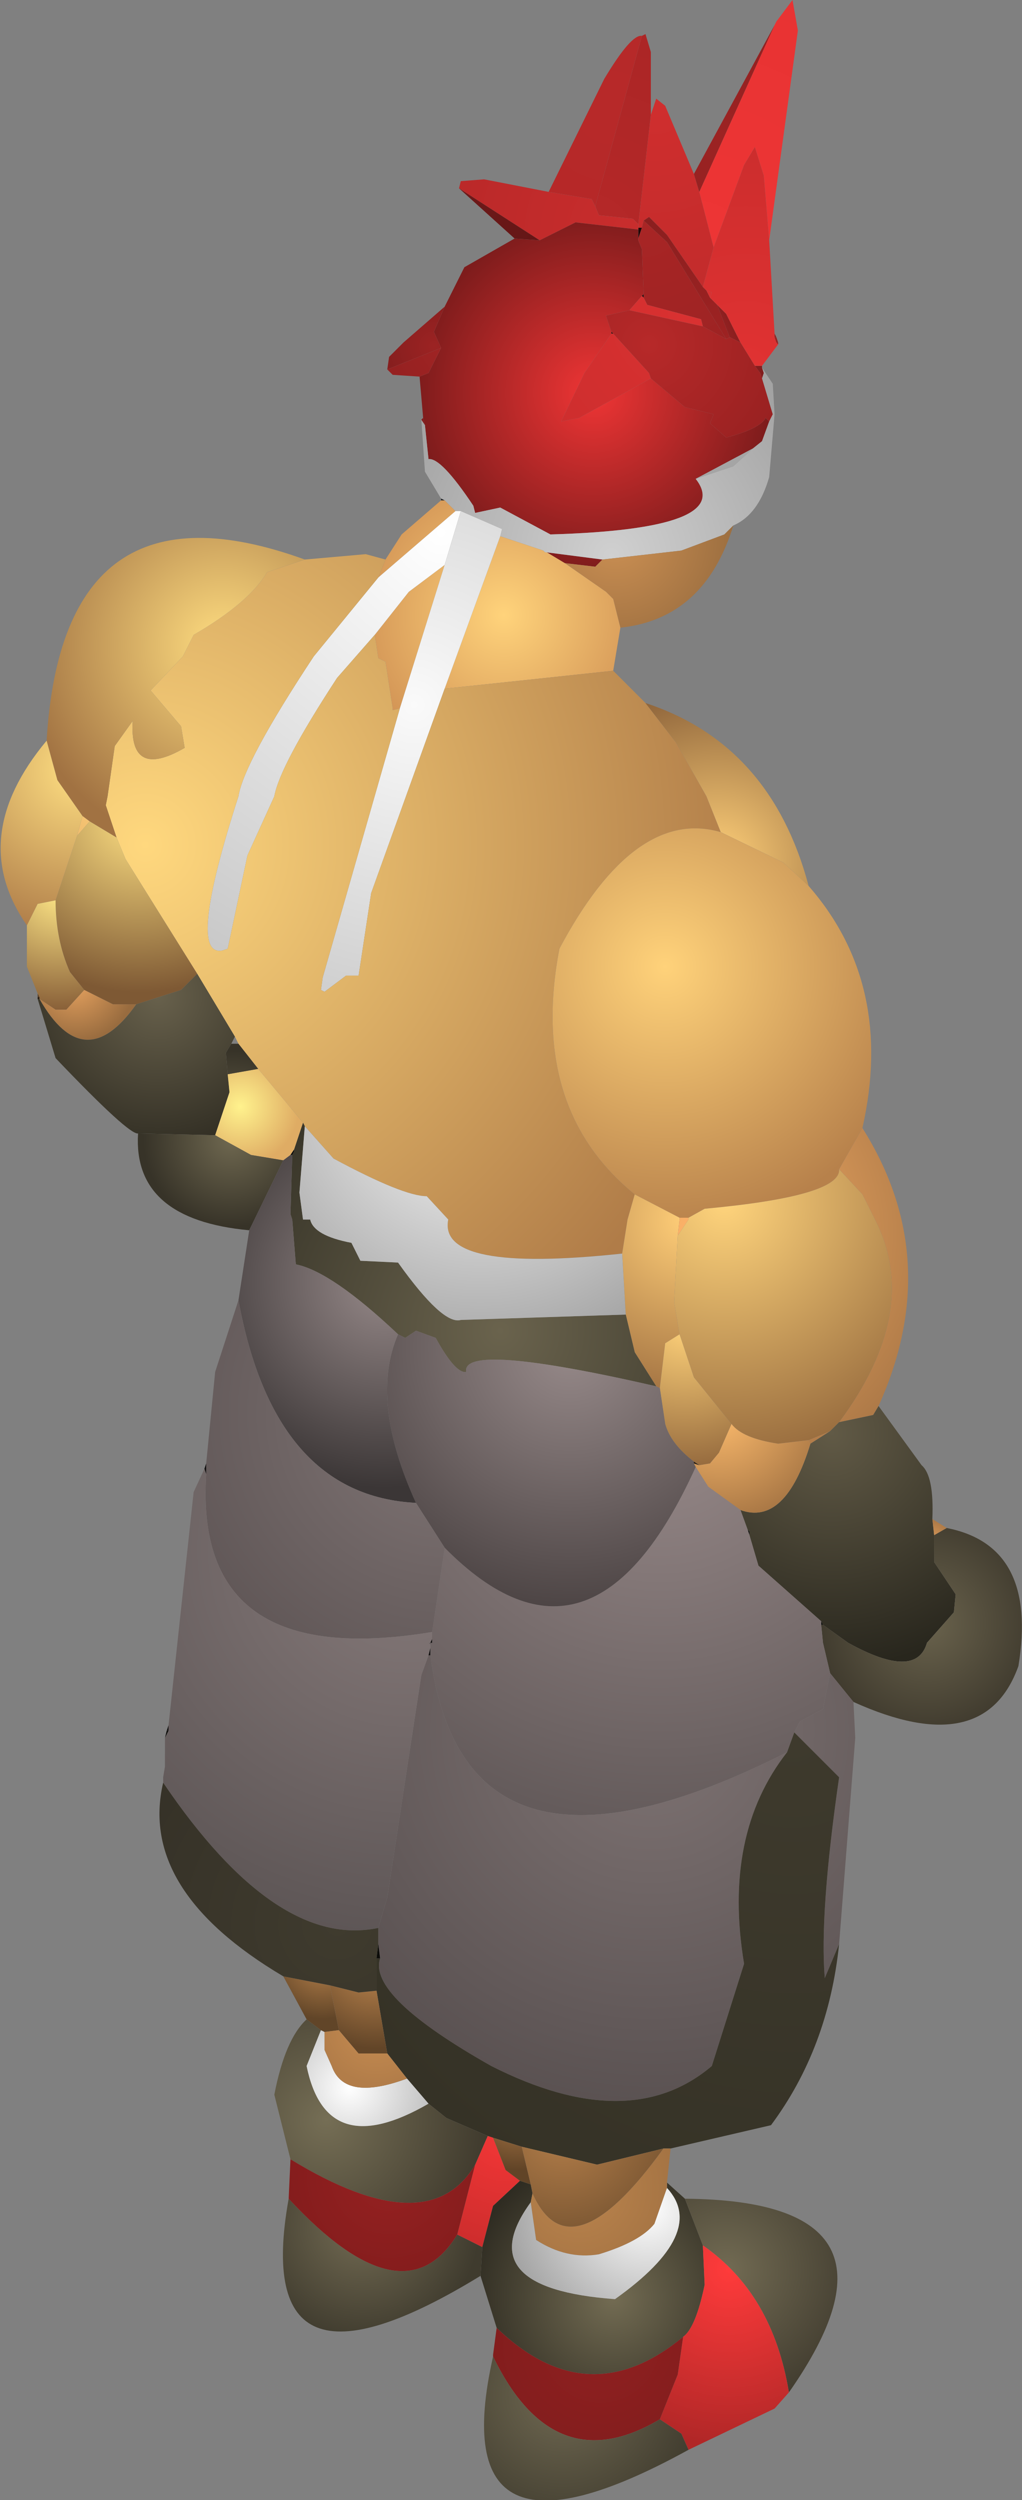 <?xml version="1.0" encoding="UTF-8" standalone="no"?>
<svg xmlns:ffdec="https://www.free-decompiler.com/flash" xmlns:xlink="http://www.w3.org/1999/xlink" ffdec:objectType="shape" height="69.7px" width="28.5px" xmlns="http://www.w3.org/2000/svg">
  <rect width="100%" height="100%" fill="#808080" stroke="none"/>
  <g transform="matrix(1.0, 0.0, 0.0, 1.0, 12.2, 62.85)">
    <path d="M9.4 -62.15 L9.45 -62.25 9.9 -62.85 10.05 -62.0 9.25 -56.15 9.1 -57.95 8.85 -58.75 8.55 -58.25 7.7 -55.95 7.3 -57.5 9.4 -62.15" fill="url(#gradient0)" fill-rule="evenodd" stroke="none"/>
    <path d="M7.3 -57.5 L7.7 -55.95 7.4 -54.85 6.4 -56.3 5.9 -56.8 5.75 -56.7 5.7 -56.5 5.6 -56.5 5.6 -56.6 5.95 -59.65 6.1 -60.1 6.35 -59.9 7.15 -58.0 7.3 -57.5" fill="url(#gradient1)" fill-rule="evenodd" stroke="none"/>
    <path d="M5.7 -61.85 L5.8 -61.9 5.95 -61.4 5.95 -59.65 5.6 -56.6 5.45 -56.75 4.5 -56.85 4.4 -57.1 5.7 -61.85" fill="url(#gradient2)" fill-rule="evenodd" stroke="none"/>
    <path d="M9.4 -62.15 L7.3 -57.5 7.15 -58.0 9.4 -62.15" fill="url(#gradient3)" fill-rule="evenodd" stroke="none"/>
    <path d="M5.75 -56.7 L5.9 -56.8 6.4 -56.3 7.4 -54.85 7.5 -54.75 7.6 -54.55 7.8 -54.35 8.15 -53.45 8.05 -53.4 6.4 -56.1 5.75 -56.7" fill="url(#gradient4)" fill-rule="evenodd" stroke="none"/>
    <path d="M5.6 -56.5 L5.7 -56.5 5.6 -56.2 5.6 -56.45 5.6 -56.5 M5.75 -54.65 L5.75 -54.55 5.7 -54.6 5.75 -54.65" fill="url(#gradient5)" fill-rule="evenodd" stroke="none"/>
    <path d="M0.6 -57.6 L0.65 -57.8 1.3 -57.85 3.1 -57.5 4.3 -57.3 4.4 -57.1 4.5 -56.85 5.45 -56.75 5.6 -56.6 5.6 -56.5 5.6 -56.45 3.85 -56.65 2.85 -56.15 0.6 -57.6" fill="url(#gradient6)" fill-rule="evenodd" stroke="none"/>
    <path d="M9.05 -52.65 L9.05 -52.6 9.1 -52.45 9.05 -52.3 9.0 -52.45 8.85 -52.65 9.05 -52.65 M-0.4 -51.2 L-0.5 -52.35 -0.25 -52.45 0.1 -53.15 -0.1 -53.6 0.2 -54.3 0.75 -55.4 2.15 -56.2 2.85 -56.15 3.85 -56.65 5.6 -56.45 5.6 -56.2 5.6 -56.15 5.7 -55.9 5.75 -54.65 5.7 -54.6 5.35 -54.2 4.7 -54.05 4.85 -53.6 4.85 -53.55 4.1 -52.45 3.45 -51.1 3.95 -51.2 5.95 -52.3 6.9 -51.5 7.7 -51.3 7.6 -51.05 8.05 -50.65 Q9.0 -50.9 9.15 -51.2 L9.25 -51.1 9.05 -50.55 8.8 -50.35 7.2 -49.5 Q8.3 -48.1 3.15 -47.95 L1.75 -48.7 1.05 -48.55 1.0 -48.75 Q0.1 -50.1 -0.25 -50.05 L-0.35 -51.0 -0.4 -51.2 M8.15 -53.45 L7.8 -54.35 8.05 -54.1 8.45 -53.3 8.15 -53.45 M4.6 -47.25 L4.4 -47.05 3.55 -47.15 3.05 -47.45 4.6 -47.25" fill="url(#gradient7)" fill-rule="evenodd" stroke="none"/>
    <path d="M5.6 -56.2 L5.7 -56.5 5.75 -56.7 6.4 -56.1 8.05 -53.4 7.4 -53.75 7.35 -53.95 5.85 -54.35 5.75 -54.55 5.75 -54.65 5.7 -55.9 5.6 -56.15 5.6 -56.2" fill="url(#gradient8)" fill-rule="evenodd" stroke="none"/>
    <path d="M7.7 -55.95 L8.55 -58.25 8.85 -58.75 9.1 -57.95 9.25 -56.15 9.4 -53.55 9.4 -53.45 9.45 -53.3 9.5 -53.25 9.05 -52.65 8.85 -52.65 8.45 -53.3 8.05 -54.1 7.8 -54.35 7.6 -54.55 7.65 -54.7 7.5 -54.75 7.4 -54.85 7.7 -55.95" fill="url(#gradient9)" fill-rule="evenodd" stroke="none"/>
    <path d="M2.15 -56.2 L0.6 -57.6 2.85 -56.15 2.15 -56.2" fill="url(#gradient10)" fill-rule="evenodd" stroke="none"/>
    <path d="M3.1 -57.5 L4.65 -60.65 Q5.4 -61.9 5.7 -61.85 L4.4 -57.1 4.3 -57.3 3.1 -57.5" fill="url(#gradient11)" fill-rule="evenodd" stroke="none"/>
    <path d="M7.6 -54.55 L7.5 -54.75 7.65 -54.7 7.6 -54.55 M5.75 -54.55 L5.85 -54.35 7.35 -53.95 7.4 -53.75 5.35 -54.2 5.7 -54.6 5.75 -54.55 M4.85 -53.55 L4.9 -53.55 5.9 -52.45 5.95 -52.3 3.95 -51.2 3.45 -51.1 4.1 -52.45 4.85 -53.55" fill="url(#gradient12)" fill-rule="evenodd" stroke="none"/>
    <path d="M4.85 -53.55 L4.85 -53.6 4.9 -53.55 4.85 -53.55" fill="url(#gradient13)" fill-rule="evenodd" stroke="none"/>
    <path d="M8.05 -53.4 L8.15 -53.45 8.45 -53.3 8.85 -52.65 9.0 -52.45 9.05 -52.3 9.35 -51.3 9.25 -51.1 9.15 -51.2 Q9.0 -50.9 8.05 -50.65 L7.6 -51.05 7.7 -51.3 6.9 -51.5 5.95 -52.3 5.9 -52.45 4.9 -53.55 4.85 -53.6 4.7 -54.05 5.35 -54.2 7.4 -53.75 8.05 -53.4" fill="url(#gradient14)" fill-rule="evenodd" stroke="none"/>
    <path d="M9.4 -53.55 L9.45 -53.45 9.4 -53.45 9.4 -53.55 M9.5 -53.3 L9.5 -53.25 9.45 -53.3 9.5 -53.3" fill="url(#gradient15)" fill-rule="evenodd" stroke="none"/>
    <path d="M9.45 -53.45 L9.5 -53.3 9.45 -53.3 9.4 -53.45 9.45 -53.45" fill="url(#gradient16)" fill-rule="evenodd" stroke="none"/>
    <path d="M9.05 -52.6 L9.35 -52.15 9.4 -51.3 9.35 -51.3 9.05 -52.3 9.1 -52.45 9.05 -52.6 M8.8 -50.35 L8.25 -49.85 7.2 -49.5 8.8 -50.35" fill="url(#gradient17)" fill-rule="evenodd" stroke="none"/>
    <path d="M9.4 -51.3 L9.25 -49.55 Q8.95 -48.5 8.25 -48.2 L8.0 -47.95 6.8 -47.5 4.6 -47.25 3.05 -47.45 3.0 -47.45 2.95 -47.5 1.75 -47.9 1.8 -48.1 0.65 -48.6 0.5 -48.6 0.2 -48.9 0.1 -48.95 -0.35 -49.7 -0.45 -51.15 -0.35 -51.0 -0.25 -50.05 Q0.1 -50.1 1.0 -48.75 L1.05 -48.55 1.75 -48.7 3.15 -47.95 Q8.3 -48.1 7.2 -49.5 L8.25 -49.85 8.8 -50.35 9.05 -50.55 9.25 -51.1 9.35 -51.3 9.4 -51.3" fill="url(#gradient18)" fill-rule="evenodd" stroke="none"/>
    <path d="M8.25 -48.2 Q7.45 -45.6 5.1 -45.35 L4.9 -46.15 4.7 -46.35 3.55 -47.15 4.4 -47.05 4.6 -47.25 6.8 -47.5 8.0 -47.95 8.25 -48.2" fill="url(#gradient19)" fill-rule="evenodd" stroke="none"/>
    <path d="M5.1 -45.35 L4.9 -44.15 0.2 -43.65 1.75 -47.9 2.95 -47.5 3.0 -47.45 3.05 -47.45 3.55 -47.15 4.7 -46.35 4.9 -46.15 5.1 -45.35 M-1.45 -47.25 L-1.0 -47.95 0.1 -48.9 0.2 -48.9 0.5 -48.6 -1.65 -46.75 -1.45 -47.25 M-1.75 -45.15 L-0.8 -46.35 0.2 -47.1 -1.05 -43.1 -1.25 -43.05 -1.25 -43.1 -1.45 -44.4 -1.65 -44.5 -1.75 -45.15" fill="url(#gradient20)" fill-rule="evenodd" stroke="none"/>
    <path d="M0.5 -48.6 L0.65 -48.6 0.2 -47.1 -0.8 -46.35 -1.75 -45.15 -2.8 -43.95 Q-4.4 -41.5 -4.55 -40.65 L-5.3 -39.0 -5.85 -36.4 -6.0 -36.35 Q-7.0 -36.15 -5.55 -40.65 -5.4 -41.6 -3.45 -44.55 L-1.65 -46.75 0.5 -48.6" fill="url(#gradient21)" fill-rule="evenodd" stroke="none"/>
    <path d="M0.1 -48.9 L0.1 -48.95 0.2 -48.9 0.1 -48.9" fill="url(#gradient22)" fill-rule="evenodd" stroke="none"/>
    <path d="M1.75 -47.9 L0.2 -43.65 -1.85 -37.95 -2.2 -35.65 -2.55 -35.65 -3.15 -35.2 -3.25 -35.25 -3.2 -35.6 -1.05 -43.1 0.2 -47.1 0.65 -48.6 1.8 -48.1 1.75 -47.9" fill="url(#gradient23)" fill-rule="evenodd" stroke="none"/>
    <path d="M4.9 -44.15 L5.8 -43.25 6.65 -42.15 7.5 -40.65 7.9 -39.65 Q5.5 -40.35 3.4 -36.4 2.55 -31.95 5.5 -29.55 L5.3 -28.85 5.15 -27.9 Q0.0 -27.35 0.3 -28.85 L-0.3 -29.5 Q-0.95 -29.5 -2.9 -30.55 L-3.7 -31.45 -3.75 -31.55 -5.0 -33.05 -5.55 -33.75 -5.65 -33.95 -6.7 -35.7 -8.7 -38.9 -8.95 -39.5 -9.25 -40.4 -9.2 -40.65 -9.0 -42.05 -8.5 -42.75 Q-8.6 -41.1 -7.05 -42.0 L-7.15 -42.6 -8.0 -43.6 -7.1 -44.55 -6.8 -45.15 Q-5.25 -46.05 -4.75 -46.9 L-3.7 -47.25 -2.0 -47.4 -1.45 -47.25 -1.65 -46.75 -3.45 -44.55 Q-5.4 -41.6 -5.55 -40.65 -7.0 -36.15 -6.0 -36.35 L-5.85 -36.4 -5.3 -39.0 -4.55 -40.65 Q-4.4 -41.5 -2.8 -43.95 L-1.75 -45.15 -1.65 -44.5 -1.45 -44.4 -1.25 -43.1 -1.25 -43.05 -1.05 -43.1 -3.2 -35.6 -3.25 -35.25 -3.15 -35.2 -2.55 -35.65 -2.2 -35.65 -1.85 -37.95 0.2 -43.65 4.9 -44.15" fill="url(#gradient24)" fill-rule="evenodd" stroke="none"/>
    <path d="M5.8 -43.25 Q9.3 -42.1 10.35 -38.15 L9.65 -38.8 7.9 -39.65 7.5 -40.65 6.65 -42.15 5.8 -43.25" fill="url(#gradient25)" fill-rule="evenodd" stroke="none"/>
    <path d="M10.35 -38.15 Q12.75 -35.4 11.85 -31.4 L11.2 -30.25 Q11.25 -29.5 7.45 -29.15 L7.0 -28.9 6.75 -28.9 5.5 -29.55 Q2.55 -31.95 3.4 -36.4 5.5 -40.35 7.9 -39.65 L9.65 -38.8 10.35 -38.15" fill="url(#gradient26)" fill-rule="evenodd" stroke="none"/>
    <path d="M5.15 -27.9 L5.3 -28.85 5.5 -29.55 6.75 -28.9 6.75 -28.85 6.7 -28.4 6.6 -26.55 6.75 -25.65 6.35 -25.4 6.2 -24.15 6.1 -24.2 5.5 -25.15 5.25 -26.2 5.15 -27.9" fill="url(#gradient27)" fill-rule="evenodd" stroke="none"/>
    <path d="M11.85 -31.4 Q14.15 -27.75 12.3 -23.65 L12.15 -23.4 11.2 -23.2 Q13.5 -26.3 12.2 -28.85 L11.85 -29.55 11.2 -30.25 11.85 -31.4 M6.7 -28.4 L6.75 -28.85 6.75 -28.9 7.0 -28.9 7.0 -28.85 6.7 -28.4 M10.95 -22.95 L10.4 -22.6 10.35 -22.7 10.95 -22.95" fill="url(#gradient28)" fill-rule="evenodd" stroke="none"/>
    <path d="M6.75 -25.65 L6.6 -26.55 6.7 -28.4 7.0 -28.85 7.0 -28.9 7.45 -29.15 Q11.25 -29.5 11.2 -30.25 L11.85 -29.55 12.2 -28.85 Q13.5 -26.3 11.2 -23.2 L10.95 -22.95 10.35 -22.7 9.5 -22.6 Q8.5 -22.75 8.2 -23.15 L7.15 -24.45 6.75 -25.65" fill="url(#gradient29)" fill-rule="evenodd" stroke="none"/>
    <path d="M5.25 -26.2 L5.5 -25.15 6.1 -24.2 Q0.65 -25.45 0.8 -24.6 0.5 -24.55 -0.05 -25.55 L-0.6 -25.75 -0.9 -25.55 -1.1 -25.65 Q-2.95 -27.4 -3.95 -27.6 L-4.05 -28.85 -4.1 -29.0 -4.05 -30.65 -4.0 -30.75 -4.0 -30.8 -3.75 -31.55 -3.7 -31.45 -3.85 -29.6 -3.75 -28.85 -3.55 -28.85 Q-3.45 -28.4 -2.4 -28.2 L-2.15 -27.7 -1.1 -27.65 Q0.15 -25.9 0.65 -26.05 L5.25 -26.2" fill="url(#gradient30)" fill-rule="evenodd" stroke="none"/>
    <path d="M6.2 -24.15 L6.35 -25.4 6.75 -25.65 7.15 -24.45 8.2 -23.15 7.85 -22.35 7.6 -22.05 7.3 -22.0 7.15 -22.1 Q6.5 -22.6 6.35 -23.15 L6.2 -24.15" fill="url(#gradient31)" fill-rule="evenodd" stroke="none"/>
    <path d="M5.15 -27.9 L5.25 -26.2 0.65 -26.05 Q0.15 -25.9 -1.1 -27.65 L-2.15 -27.7 -2.4 -28.2 Q-3.45 -28.4 -3.55 -28.85 L-3.75 -28.85 -3.85 -29.6 -3.7 -31.45 -2.9 -30.55 Q-0.95 -29.5 -0.3 -29.5 L0.3 -28.85 Q0.0 -27.35 5.15 -27.9" fill="url(#gradient32)" fill-rule="evenodd" stroke="none"/>
    <path d="M12.3 -23.65 L13.5 -22.0 Q13.85 -21.7 13.8 -20.5 L13.85 -20.05 13.85 -19.3 14.45 -18.4 14.4 -17.9 13.65 -17.05 Q13.35 -16.0 11.45 -17.05 L10.75 -17.55 10.7 -17.65 8.95 -19.2 8.7 -20.05 8.7 -20.15 8.65 -20.2 8.45 -20.75 Q9.7 -20.3 10.4 -22.6 L10.95 -22.95 11.2 -23.2 12.15 -23.4 12.3 -23.65" fill="url(#gradient33)" fill-rule="evenodd" stroke="none"/>
    <path d="M10.4 -22.6 Q9.7 -20.3 8.45 -20.75 L7.55 -21.4 7.2 -21.95 7.15 -22.05 7.3 -22.0 7.6 -22.05 7.85 -22.35 8.2 -23.15 Q8.5 -22.75 9.5 -22.6 L10.35 -22.7 10.4 -22.6" fill="url(#gradient34)" fill-rule="evenodd" stroke="none"/>
    <path d="M14.2 -20.25 Q16.75 -19.75 16.2 -16.4 15.25 -13.75 11.6 -15.4 L10.95 -16.2 10.75 -17.05 10.7 -17.55 10.75 -17.55 11.45 -17.05 Q13.35 -16.0 13.65 -17.05 L14.4 -17.9 14.45 -18.4 13.85 -19.3 13.85 -20.05 14.2 -20.25" fill="url(#gradient35)" fill-rule="evenodd" stroke="none"/>
    <path d="M13.8 -20.5 L14.2 -20.25 13.85 -20.05 13.8 -20.5" fill="url(#gradient36)" fill-rule="evenodd" stroke="none"/>
    <path d="M8.65 -20.2 L8.7 -20.15 8.7 -20.05 8.65 -20.2 M10.7 -17.65 L10.75 -17.55 10.7 -17.55 10.7 -17.65" fill="url(#gradient37)" fill-rule="evenodd" stroke="none"/>
    <path d="M8.45 -20.75 L8.65 -20.2 8.7 -20.05 8.95 -19.2 10.7 -17.65 10.7 -17.55 10.75 -17.05 10.95 -16.2 10.75 -15.2 10.1 -14.85 9.95 -14.55 9.75 -14.0 Q0.75 -9.45 -0.2 -16.7 L-0.2 -16.9 -0.2 -17.0 -0.15 -17.05 -0.15 -17.15 -0.15 -17.35 0.2 -19.7 Q4.3 -15.55 7.2 -21.95 L7.55 -21.4 8.45 -20.75" fill="url(#gradient38)" fill-rule="evenodd" stroke="none"/>
    <path d="M11.6 -15.4 L11.65 -14.4 11.2 -8.65 10.8 -7.7 Q10.65 -9.5 11.2 -13.3 L9.95 -14.55 10.1 -14.85 10.75 -15.2 10.95 -16.2 11.6 -15.4 M9.75 -14.0 Q7.95 -11.7 8.55 -8.1 L7.65 -5.25 Q5.35 -3.3 1.5 -5.25 -1.95 -7.2 -1.6 -8.25 L-1.65 -8.65 -1.65 -9.1 -1.4 -9.95 -0.45 -16.15 -0.25 -16.7 -0.2 -16.7 Q0.75 -9.45 9.75 -14.0 M-0.15 -17.05 L-0.2 -17.0 -0.25 -17.05 -0.2 -17.05 -0.15 -17.05" fill="url(#gradient39)" fill-rule="evenodd" stroke="none"/>
    <path d="M6.1 -24.2 L6.2 -24.15 6.35 -23.15 Q6.5 -22.6 7.15 -22.1 L7.15 -22.05 7.2 -21.95 Q4.3 -15.55 0.2 -19.7 L-0.6 -20.95 Q-1.9 -23.8 -1.1 -25.65 L-0.9 -25.55 -0.6 -25.75 -0.05 -25.55 Q0.5 -24.55 0.8 -24.6 0.65 -25.45 6.1 -24.2" fill="url(#gradient40)" fill-rule="evenodd" stroke="none"/>
    <path d="M7.3 -22.0 L7.15 -22.05 7.15 -22.1 7.3 -22.0" fill="url(#gradient41)" fill-rule="evenodd" stroke="none"/>
    <path d="M11.2 -8.65 Q10.9 -5.75 9.3 -3.6 L6.5 -2.95 6.3 -2.95 4.45 -2.5 2.35 -3.0 1.55 -3.25 1.4 -3.3 0.25 -3.8 -0.25 -4.2 -0.85 -4.9 -1.4 -5.6 -1.7 -7.35 -1.7 -8.25 -1.6 -8.25 Q-1.95 -7.2 1.5 -5.25 5.35 -3.3 7.65 -5.25 L8.55 -8.1 Q7.95 -11.7 9.75 -14.0 L9.95 -14.55 11.2 -13.3 Q10.65 -9.5 10.8 -7.7 L11.2 -8.65" fill="url(#gradient42)" fill-rule="evenodd" stroke="none"/>
    <path d="M1.4 -3.3 L1.55 -3.25 1.9 -2.35 2.3 -2.05 1.55 -1.35 1.25 -0.2 0.55 -0.55 1.05 -2.5 1.4 -3.3" fill="url(#gradient43)" fill-rule="evenodd" stroke="none"/>
    <path d="M-4.1 -2.65 L-4.55 -4.45 Q-4.25 -6.0 -3.65 -6.55 L-3.25 -6.25 -3.65 -5.25 Q-3.1 -2.55 -0.25 -4.2 L0.25 -3.8 1.4 -3.3 1.05 -2.5 Q-0.25 -0.3 -4.1 -2.65" fill="url(#gradient44)" fill-rule="evenodd" stroke="none"/>
    <path d="M6.4 -2.0 L6.9 -1.55 7.4 -0.25 7.45 0.85 Q7.2 2.05 6.85 2.3 4.2 4.5 1.65 2.05 L1.2 0.6 1.25 -0.2 1.55 -1.35 2.3 -2.05 2.6 -1.95 2.65 -1.7 2.6 -1.45 Q0.85 0.95 4.95 1.25 7.55 -0.6 6.4 -1.85 L6.4 -2.0" fill="url(#gradient45)" fill-rule="evenodd" stroke="none"/>
    <path d="M1.2 0.6 Q-5.25 4.55 -4.15 -1.55 -0.95 1.9 0.55 -0.55 L1.25 -0.2 1.2 0.6" fill="url(#gradient46)" fill-rule="evenodd" stroke="none"/>
    <path d="M1.55 -3.25 L2.35 -3.0 2.6 -1.95 2.3 -2.05 1.9 -2.35 1.55 -3.25" fill="url(#gradient47)" fill-rule="evenodd" stroke="none"/>
    <path d="M-4.15 -1.55 L-4.1 -2.65 Q-0.25 -0.3 1.05 -2.5 L0.55 -0.55 Q-0.95 1.9 -4.15 -1.55" fill="url(#gradient48)" fill-rule="evenodd" stroke="none"/>
    <path d="M6.5 -2.95 L6.4 -2.0 6.4 -1.85 6.05 -0.85 Q5.65 -0.35 4.5 0.0 3.6 0.15 2.75 -0.4 L2.6 -1.45 2.65 -1.7 Q3.7 0.65 6.3 -2.95 L6.5 -2.95" fill="url(#gradient49)" fill-rule="evenodd" stroke="none"/>
    <path d="M2.35 -3.0 L4.45 -2.5 6.3 -2.95 Q3.7 0.65 2.65 -1.7 L2.6 -1.95 2.35 -3.0" fill="url(#gradient50)" fill-rule="evenodd" stroke="none"/>
    <path d="M2.6 -1.45 L2.75 -0.4 Q3.6 0.15 4.5 0.0 5.65 -0.35 6.05 -0.85 L6.4 -1.85 Q7.55 -0.6 4.95 1.25 0.85 0.95 2.6 -1.45" fill="url(#gradient51)" fill-rule="evenodd" stroke="none"/>
    <path d="M6.9 -1.55 Q13.55 -1.5 9.8 3.85 9.35 1.1 7.4 -0.25 L6.9 -1.55" fill="url(#gradient52)" fill-rule="evenodd" stroke="none"/>
    <path d="M9.8 3.85 L9.4 4.3 7.0 5.45 6.8 5.0 6.2 4.6 6.7 3.35 6.85 2.3 Q7.2 2.05 7.45 0.85 L7.4 -0.25 Q9.35 1.1 9.8 3.85" fill="url(#gradient53)" fill-rule="evenodd" stroke="none"/>
    <path d="M1.55 2.8 L1.65 2.05 Q4.2 4.5 6.85 2.3 L6.7 3.35 6.2 4.6 Q3.25 6.35 1.55 2.85 L1.55 2.8" fill="url(#gradient54)" fill-rule="evenodd" stroke="none"/>
    <path d="M7.0 5.45 Q0.1 9.25 1.55 2.85 3.25 6.35 6.2 4.6 L6.8 5.0 7.0 5.45" fill="url(#gradient55)" fill-rule="evenodd" stroke="none"/>
    <path d="M1.55 2.85 L1.55 2.8 1.55 2.85" fill="url(#gradient56)" fill-rule="evenodd" stroke="none"/>
    <path d="M-1.4 -52.55 L-1.35 -52.9 -0.95 -53.3 0.2 -54.3 -0.1 -53.6 0.1 -53.15 -1.4 -52.55" fill="url(#gradient57)" fill-rule="evenodd" stroke="none"/>
    <path d="M-0.45 -51.15 L-0.4 -51.2 -0.35 -51.0 -0.45 -51.15" fill="url(#gradient58)" fill-rule="evenodd" stroke="none"/>
    <path d="M-0.5 -52.35 L-1.25 -52.4 -1.4 -52.55 0.1 -53.15 -0.25 -52.45 -0.5 -52.35" fill="url(#gradient59)" fill-rule="evenodd" stroke="none"/>
    <path d="M-10.9 -42.2 Q-10.45 -49.7 -3.7 -47.25 L-4.75 -46.9 Q-5.25 -46.05 -6.8 -45.15 L-7.1 -44.55 -8.0 -43.6 -7.15 -42.6 -7.05 -42.0 Q-8.6 -41.1 -8.5 -42.75 L-9.0 -42.05 -9.2 -40.65 -9.25 -40.4 -8.95 -39.5 -9.7 -39.95 -9.9 -40.1 -10.6 -41.1 -10.9 -42.2" fill="url(#gradient60)" fill-rule="evenodd" stroke="none"/>
    <path d="M-9.7 -39.95 L-8.95 -39.5 -8.7 -38.9 -6.7 -35.7 -7.15 -35.25 -8.4 -34.85 -9.05 -34.85 -9.85 -35.25 -10.25 -35.75 Q-10.65 -36.65 -10.65 -37.75 L-10.05 -39.55 -9.7 -39.95" fill="url(#gradient61)" fill-rule="evenodd" stroke="none"/>
    <path d="M-9.7 -39.95 L-10.05 -39.55 -9.9 -40.1 -9.7 -39.95" fill="url(#gradient62)" fill-rule="evenodd" stroke="none"/>
    <path d="M-11.45 -37.05 Q-13.15 -39.5 -10.9 -42.2 L-10.6 -41.1 -9.9 -40.1 -10.05 -39.55 -10.65 -37.75 -11.15 -37.65 -11.45 -37.05" fill="url(#gradient63)" fill-rule="evenodd" stroke="none"/>
    <path d="M-11.15 -35.15 L-11.45 -35.9 -11.45 -37.05 -11.15 -37.65 -10.65 -37.75 Q-10.65 -36.65 -10.25 -35.75 L-9.85 -35.25 -10.35 -34.7 -10.65 -34.7 -11.1 -35.0 -11.1 -35.05 -11.15 -35.15" fill="url(#gradient64)" fill-rule="evenodd" stroke="none"/>
    <path d="M-9.85 -35.25 L-9.05 -34.85 -8.4 -34.85 Q-9.85 -32.8 -11.1 -35.0 L-10.65 -34.7 -10.35 -34.7 -9.85 -35.25" fill="url(#gradient65)" fill-rule="evenodd" stroke="none"/>
    <path d="M-11.15 -35.05 L-11.15 -35.15 -11.1 -35.05 -11.15 -35.05" fill="url(#gradient66)" fill-rule="evenodd" stroke="none"/>
    <path d="M-11.15 -35.0 L-11.15 -35.05 -11.1 -35.05 -11.1 -35.0 -11.15 -35.0" fill="url(#gradient67)" fill-rule="evenodd" stroke="none"/>
    <path d="M-8.35 -31.25 Q-8.6 -31.2 -10.65 -33.35 L-11.15 -35.0 -11.1 -35.0 Q-9.85 -32.8 -8.4 -34.85 L-7.15 -35.25 -6.7 -35.7 -5.65 -33.95 -5.75 -33.75 -5.9 -33.5 -5.85 -32.9 -5.8 -32.4 -6.2 -31.2 -8.35 -31.25" fill="url(#gradient68)" fill-rule="evenodd" stroke="none"/>
    <path d="M-5.0 -33.05 L-3.75 -31.55 -4.0 -30.8 -4.1 -30.65 -4.3 -30.5 -5.2 -30.65 -6.2 -31.2 -5.8 -32.4 -5.85 -32.9 -5.0 -33.05" fill="url(#gradient69)" fill-rule="evenodd" stroke="none"/>
    <path d="M-5.25 -28.55 Q-8.5 -28.85 -8.35 -31.25 L-6.2 -31.2 -5.2 -30.65 -4.3 -30.5 -5.25 -28.55 M-5.0 -33.05 L-5.85 -32.9 -5.9 -33.5 -5.75 -33.75 -5.55 -33.75 -5.0 -33.05" fill="url(#gradient70)" fill-rule="evenodd" stroke="none"/>
    <path d="M-5.55 -26.6 L-5.25 -28.55 -4.3 -30.5 -4.1 -30.65 -4.05 -30.65 -4.1 -29.0 -4.05 -28.85 -3.95 -27.6 Q-2.95 -27.4 -1.1 -25.65 -1.9 -23.8 -0.6 -20.95 -4.55 -21.15 -5.55 -26.6" fill="url(#gradient71)" fill-rule="evenodd" stroke="none"/>
    <path d="M-4.1 -30.65 L-4.0 -30.8 -4.0 -30.75 -4.05 -30.65 -4.1 -30.65" fill="url(#gradient72)" fill-rule="evenodd" stroke="none"/>
    <path d="M-6.45 -22.05 L-6.2 -24.6 -5.55 -26.6 Q-4.55 -21.15 -0.6 -20.95 L0.2 -19.7 -0.15 -17.35 Q-6.8 -16.25 -6.45 -21.75 L-6.45 -22.05" fill="url(#gradient73)" fill-rule="evenodd" stroke="none"/>
    <path d="M-6.5 -21.9 L-6.45 -22.05 -6.45 -21.75 -6.5 -21.9" fill="url(#gradient74)" fill-rule="evenodd" stroke="none"/>
    <path d="M-7.65 -13.15 L-7.65 -13.3 -7.6 -13.6 -7.6 -14.4 -7.5 -14.6 -7.5 -14.75 -6.8 -21.25 -6.5 -21.9 -6.45 -21.75 Q-6.8 -16.25 -0.15 -17.35 L-0.15 -17.15 -0.2 -17.05 -0.25 -17.05 -0.2 -17.0 -0.2 -16.9 -0.25 -16.7 -0.45 -16.15 -1.4 -9.95 -1.65 -9.1 Q-4.5 -8.5 -7.65 -13.15" fill="url(#gradient75)" fill-rule="evenodd" stroke="none"/>
    <path d="M-7.55 -14.6 L-7.5 -14.75 -7.5 -14.6 -7.55 -14.6" fill="url(#gradient76)" fill-rule="evenodd" stroke="none"/>
    <path d="M-7.6 -14.4 L-7.55 -14.6 -7.5 -14.6 -7.6 -14.4" fill="url(#gradient77)" fill-rule="evenodd" stroke="none"/>
    <path d="M-0.15 -17.15 L-0.15 -17.05 -0.2 -17.05 -0.15 -17.15 M-0.2 -16.9 L-0.2 -16.7 -0.25 -16.7 -0.2 -16.9" fill="url(#gradient78)" fill-rule="evenodd" stroke="none"/>
    <path d="M-0.85 -4.9 L-0.25 -4.2 Q-3.1 -2.55 -3.65 -5.25 L-3.25 -6.25 -3.15 -6.2 -3.15 -5.7 -2.95 -5.25 Q-2.6 -4.25 -0.85 -4.9" fill="url(#gradient79)" fill-rule="evenodd" stroke="none"/>
    <path d="M-3.65 -6.55 L-4.3 -7.75 -3.0 -7.5 -2.75 -6.25 -3.15 -6.2 -3.25 -6.25 -3.65 -6.55" fill="url(#gradient80)" fill-rule="evenodd" stroke="none"/>
    <path d="M-1.4 -5.6 L-0.85 -4.9 Q-2.6 -4.25 -2.95 -5.25 L-3.15 -5.7 -3.15 -6.2 -2.75 -6.25 -2.2 -5.6 -1.4 -5.6" fill="url(#gradient81)" fill-rule="evenodd" stroke="none"/>
    <path d="M-1.7 -7.35 L-1.4 -5.6 -2.2 -5.6 -2.75 -6.25 -3.0 -7.5 -2.2 -7.3 -1.7 -7.35" fill="url(#gradient82)" fill-rule="evenodd" stroke="none"/>
    <path d="M-4.3 -7.75 Q-8.35 -10.15 -7.65 -13.15 -4.5 -8.5 -1.65 -9.1 L-1.65 -8.65 -1.7 -8.25 -1.7 -7.35 -2.2 -7.3 -3.0 -7.5 -4.3 -7.75" fill="url(#gradient83)" fill-rule="evenodd" stroke="none"/>
    <path d="M-1.6 -8.25 L-1.7 -8.25 -1.65 -8.65 -1.6 -8.25" fill="url(#gradient84)" fill-rule="evenodd" stroke="none"/>
  </g>
  <defs>
    <radialGradient cx="0" cy="0" gradientTransform="matrix(0.01, 0.0, 0.0, 0.01, 7.0, -55.25)" gradientUnits="userSpaceOnUse" id="gradient0" r="819.2" spreadMethod="pad">
      <stop offset="0.0" stop-color="#ee3535"/>
      <stop offset="1.0" stop-color="#e83333"/>
    </radialGradient>
    <radialGradient cx="0" cy="0" gradientTransform="matrix(0.008, 0.0, 0.0, 0.008, 6.05, -60.2)" gradientUnits="userSpaceOnUse" id="gradient1" r="819.2" spreadMethod="pad">
      <stop offset="0.0" stop-color="#d02e2e"/>
      <stop offset="1.0" stop-color="#c02b2b"/>
    </radialGradient>
    <radialGradient cx="0" cy="0" gradientTransform="matrix(0.007, 0.0, 0.0, 0.007, 4.1, -56.05)" gradientUnits="userSpaceOnUse" id="gradient2" r="819.2" spreadMethod="pad">
      <stop offset="0.0" stop-color="#b62828"/>
      <stop offset="1.0" stop-color="#ac2626"/>
    </radialGradient>
    <radialGradient cx="0" cy="0" gradientTransform="matrix(0.005, 0.0, 0.0, 0.005, 7.9, -59.05)" gradientUnits="userSpaceOnUse" id="gradient3" r="819.2" spreadMethod="pad">
      <stop offset="0.0" stop-color="#9c2323"/>
      <stop offset="1.0" stop-color="#8e2020"/>
    </radialGradient>
    <radialGradient cx="0" cy="0" gradientTransform="matrix(0.006, 0.0, 0.0, 0.006, 8.25, -53.05)" gradientUnits="userSpaceOnUse" id="gradient4" r="819.2" spreadMethod="pad">
      <stop offset="0.0" stop-color="#a02323"/>
      <stop offset="1.0" stop-color="#881e1e"/>
    </radialGradient>
    <radialGradient cx="0" cy="0" gradientTransform="matrix(0.003, 0.0, 0.0, 0.003, 5.7, -56.9)" gradientUnits="userSpaceOnUse" id="gradient5" r="819.2" spreadMethod="pad">
      <stop offset="0.0" stop-color="#1f0707"/>
      <stop offset="1.0" stop-color="#1f0707"/>
    </radialGradient>
    <radialGradient cx="0" cy="0" gradientTransform="matrix(0.006, 0.0, 0.0, 0.006, 5.5, -56.35)" gradientUnits="userSpaceOnUse" id="gradient6" r="819.2" spreadMethod="pad">
      <stop offset="0.0" stop-color="#c92d2d"/>
      <stop offset="1.0" stop-color="#bb2929"/>
    </radialGradient>
    <radialGradient cx="0" cy="0" gradientTransform="matrix(0.006, 0.0, 0.0, 0.006, 4.35, -51.9)" gradientUnits="userSpaceOnUse" id="gradient7" r="819.2" spreadMethod="pad">
      <stop offset="0.0" stop-color="#ef3535"/>
      <stop offset="1.0" stop-color="#7e1c1c"/>
    </radialGradient>
    <radialGradient cx="0" cy="0" gradientTransform="matrix(0.006, 0.0, 0.0, 0.006, 5.7, -56.9)" gradientUnits="userSpaceOnUse" id="gradient8" r="819.2" spreadMethod="pad">
      <stop offset="0.0" stop-color="#a92525"/>
      <stop offset="1.0" stop-color="#9c2323"/>
    </radialGradient>
    <radialGradient cx="0" cy="0" gradientTransform="matrix(0.008, 0.0, 0.0, 0.008, 8.6, -52.5)" gradientUnits="userSpaceOnUse" id="gradient9" r="819.2" spreadMethod="pad">
      <stop offset="0.0" stop-color="#e13232"/>
      <stop offset="1.0" stop-color="#cb2d2d"/>
    </radialGradient>
    <radialGradient cx="0" cy="0" gradientTransform="matrix(0.005, 0.0, 0.0, 0.005, 0.5, -57.85)" gradientUnits="userSpaceOnUse" id="gradient10" r="819.2" spreadMethod="pad">
      <stop offset="0.0" stop-color="#6f1919"/>
      <stop offset="1.0" stop-color="#601515"/>
    </radialGradient>
    <radialGradient cx="0" cy="0" gradientTransform="matrix(0.005, 0.0, 0.0, 0.005, 4.85, -59.85)" gradientUnits="userSpaceOnUse" id="gradient11" r="819.2" spreadMethod="pad">
      <stop offset="0.0" stop-color="#b72929"/>
      <stop offset="1.0" stop-color="#b52828"/>
    </radialGradient>
    <radialGradient cx="0" cy="0" gradientTransform="matrix(0.006, 0.0, 0.0, 0.006, 7.25, -54.2)" gradientUnits="userSpaceOnUse" id="gradient12" r="819.2" spreadMethod="pad">
      <stop offset="0.0" stop-color="#da3131"/>
      <stop offset="1.0" stop-color="#ce2e2e"/>
    </radialGradient>
    <radialGradient cx="0" cy="0" gradientTransform="matrix(0.001, 0.0, 0.0, 0.001, 4.65, -54.15)" gradientUnits="userSpaceOnUse" id="gradient13" r="819.2" spreadMethod="pad">
      <stop offset="0.0" stop-color="#1f0707"/>
      <stop offset="1.0" stop-color="#1f0707"/>
    </radialGradient>
    <radialGradient cx="0" cy="0" gradientTransform="matrix(0.005, 0.0, 0.0, 0.005, 5.9, -53.25)" gradientUnits="userSpaceOnUse" id="gradient14" r="819.2" spreadMethod="pad">
      <stop offset="0.0" stop-color="#b72929"/>
      <stop offset="1.0" stop-color="#982121"/>
    </radialGradient>
    <radialGradient cx="0" cy="0" gradientTransform="matrix(6.0E-4, 0.0, 0.0, 6.0E-4, 9.45, -53.3)" gradientUnits="userSpaceOnUse" id="gradient15" r="819.2" spreadMethod="pad">
      <stop offset="0.0" stop-color="#942121"/>
      <stop offset="1.0" stop-color="#891e1e"/>
    </radialGradient>
    <radialGradient cx="0" cy="0" gradientTransform="matrix(0.002, 0.0, 0.0, 0.002, 9.4, -53.3)" gradientUnits="userSpaceOnUse" id="gradient16" r="819.2" spreadMethod="pad">
      <stop offset="0.0" stop-color="#972222"/>
      <stop offset="1.0" stop-color="#922020"/>
    </radialGradient>
    <radialGradient cx="0" cy="0" gradientTransform="matrix(0.005, 0.0, 0.0, 0.005, 8.05, -49.9)" gradientUnits="userSpaceOnUse" id="gradient17" r="819.2" spreadMethod="pad">
      <stop offset="0.0" stop-color="#a5a5a5"/>
      <stop offset="1.0" stop-color="#a2a2a2"/>
    </radialGradient>
    <radialGradient cx="0" cy="0" gradientTransform="matrix(0.008, 0.0, 0.0, 0.008, 4.85, -47.35)" gradientUnits="userSpaceOnUse" id="gradient18" r="819.2" spreadMethod="pad">
      <stop offset="0.0" stop-color="#d0d0d0"/>
      <stop offset="1.0" stop-color="#a3a3a3"/>
    </radialGradient>
    <radialGradient cx="0" cy="0" gradientTransform="matrix(0.004, 0.0, 0.0, 0.004, 4.95, -47.9)" gradientUnits="userSpaceOnUse" id="gradient19" r="819.2" spreadMethod="pad">
      <stop offset="0.0" stop-color="#cd9154"/>
      <stop offset="1.0" stop-color="#9d6f40"/>
    </radialGradient>
    <radialGradient cx="0" cy="0" gradientTransform="matrix(0.005, 0.0, 0.0, 0.005, 1.85, -45.7)" gradientUnits="userSpaceOnUse" id="gradient20" r="819.2" spreadMethod="pad">
      <stop offset="0.0" stop-color="#ffd37b"/>
      <stop offset="1.0" stop-color="#d39556"/>
    </radialGradient>
    <radialGradient cx="0" cy="0" gradientTransform="matrix(0.016, 0.0, 0.0, 0.016, 0.1, -48.0)" gradientUnits="userSpaceOnUse" id="gradient21" r="819.2" spreadMethod="pad">
      <stop offset="0.0" stop-color="#ffffff"/>
      <stop offset="1.0" stop-color="#c9c9c9"/>
    </radialGradient>
    <radialGradient cx="0" cy="0" gradientTransform="matrix(0.007, 0.0, 0.0, 0.007, -0.35, -49.7)" gradientUnits="userSpaceOnUse" id="gradient22" r="819.2" spreadMethod="pad">
      <stop offset="0.0" stop-color="#202020"/>
      <stop offset="1.0" stop-color="#202020"/>
    </radialGradient>
    <radialGradient cx="0" cy="0" gradientTransform="matrix(0.01, 0.0, 0.0, 0.01, -0.65, -43.2)" gradientUnits="userSpaceOnUse" id="gradient23" r="819.2" spreadMethod="pad">
      <stop offset="0.0" stop-color="#fafafa"/>
      <stop offset="1.0" stop-color="#d0d0d0"/>
    </radialGradient>
    <radialGradient cx="0" cy="0" gradientTransform="matrix(0.021, 0.0, 0.0, 0.021, -8.15, -39.3)" gradientUnits="userSpaceOnUse" id="gradient24" r="819.2" spreadMethod="pad">
      <stop offset="0.0" stop-color="#ffd87e"/>
      <stop offset="1.0" stop-color="#b07c48"/>
    </radialGradient>
    <radialGradient cx="0" cy="0" gradientTransform="matrix(0.006, 0.0, 0.0, 0.006, 7.8, -38.85)" gradientUnits="userSpaceOnUse" id="gradient25" r="819.2" spreadMethod="pad">
      <stop offset="0.0" stop-color="#ffd079"/>
      <stop offset="1.0" stop-color="#8d633a"/>
    </radialGradient>
    <radialGradient cx="0" cy="0" gradientTransform="matrix(0.009, 0.0, 0.0, 0.009, 6.35, -35.9)" gradientUnits="userSpaceOnUse" id="gradient26" r="819.2" spreadMethod="pad">
      <stop offset="0.0" stop-color="#ffd27a"/>
      <stop offset="1.0" stop-color="#b7814b"/>
    </radialGradient>
    <radialGradient cx="0" cy="0" gradientTransform="matrix(0.006, 0.0, 0.0, 0.006, 6.95, -28.85)" gradientUnits="userSpaceOnUse" id="gradient27" r="819.2" spreadMethod="pad">
      <stop offset="0.0" stop-color="#ffce78"/>
      <stop offset="1.0" stop-color="#a47443"/>
    </radialGradient>
    <radialGradient cx="0" cy="0" gradientTransform="matrix(0.009, 0.0, 0.0, 0.009, 7.2, -28.45)" gradientUnits="userSpaceOnUse" id="gradient28" r="819.2" spreadMethod="pad">
      <stop offset="0.0" stop-color="#ffb469"/>
      <stop offset="1.0" stop-color="#aa7746"/>
    </radialGradient>
    <radialGradient cx="0" cy="0" gradientTransform="matrix(0.009, 0.0, 0.0, 0.009, 8.0, -29.35)" gradientUnits="userSpaceOnUse" id="gradient29" r="819.2" spreadMethod="pad">
      <stop offset="0.0" stop-color="#ffd47c"/>
      <stop offset="1.0" stop-color="#966a3d"/>
    </radialGradient>
    <radialGradient cx="0" cy="0" gradientTransform="matrix(0.01, 0.0, 0.0, 0.01, 1.75, -25.75)" gradientUnits="userSpaceOnUse" id="gradient30" r="819.2" spreadMethod="pad">
      <stop offset="0.0" stop-color="#6a634d"/>
      <stop offset="1.0" stop-color="#373428"/>
    </radialGradient>
    <radialGradient cx="0" cy="0" gradientTransform="matrix(0.005, 0.0, 0.0, 0.005, 6.9, -25.9)" gradientUnits="userSpaceOnUse" id="gradient31" r="819.2" spreadMethod="pad">
      <stop offset="0.0" stop-color="#ffd27a"/>
      <stop offset="1.0" stop-color="#92673c"/>
    </radialGradient>
    <radialGradient cx="0" cy="0" gradientTransform="matrix(0.01, 0.0, 0.0, 0.01, 1.2, -32.7)" gradientUnits="userSpaceOnUse" id="gradient32" r="819.2" spreadMethod="pad">
      <stop offset="0.0" stop-color="#ffffff"/>
      <stop offset="1.0" stop-color="#a0a0a0"/>
    </radialGradient>
    <radialGradient cx="0" cy="0" gradientTransform="matrix(0.008, 0.0, 0.0, 0.008, 11.0, -22.9)" gradientUnits="userSpaceOnUse" id="gradient33" r="819.2" spreadMethod="pad">
      <stop offset="0.0" stop-color="#615a46"/>
      <stop offset="1.0" stop-color="#28261d"/>
    </radialGradient>
    <radialGradient cx="0" cy="0" gradientTransform="matrix(0.004, 0.0, 0.0, 0.004, 7.85, -23.55)" gradientUnits="userSpaceOnUse" id="gradient34" r="819.2" spreadMethod="pad">
      <stop offset="0.0" stop-color="#ffbd6e"/>
      <stop offset="1.0" stop-color="#a57443"/>
    </radialGradient>
    <radialGradient cx="0" cy="0" gradientTransform="matrix(0.004, 0.0, 0.0, 0.004, 13.65, -17.6)" gradientUnits="userSpaceOnUse" id="gradient35" r="819.2" spreadMethod="pad">
      <stop offset="0.0" stop-color="#6a634d"/>
      <stop offset="1.0" stop-color="#3d382c"/>
    </radialGradient>
    <radialGradient cx="0" cy="0" gradientTransform="matrix(0.001, 0.0, 0.0, 0.001, 13.8, -19.9)" gradientUnits="userSpaceOnUse" id="gradient36" r="819.2" spreadMethod="pad">
      <stop offset="0.0" stop-color="#d99959"/>
      <stop offset="1.0" stop-color="#976a3e"/>
    </radialGradient>
    <radialGradient cx="0" cy="0" gradientTransform="matrix(0.005, 0.0, 0.0, 0.005, 8.6, -20.6)" gradientUnits="userSpaceOnUse" id="gradient37" r="819.2" spreadMethod="pad">
      <stop offset="0.0" stop-color="#0c0c09"/>
      <stop offset="1.0" stop-color="#0c0c09"/>
    </radialGradient>
    <radialGradient cx="0" cy="0" gradientTransform="matrix(0.017, 0.0, 0.0, 0.017, 6.2, -23.5)" gradientUnits="userSpaceOnUse" id="gradient38" r="819.2" spreadMethod="pad">
      <stop offset="0.0" stop-color="#988a8a"/>
      <stop offset="1.0" stop-color="#595151"/>
    </radialGradient>
    <radialGradient cx="0" cy="0" gradientTransform="matrix(0.015, 0.0, 0.0, 0.015, 5.95, -14.6)" gradientUnits="userSpaceOnUse" id="gradient39" r="819.2" spreadMethod="pad">
      <stop offset="0.0" stop-color="#7e7373"/>
      <stop offset="1.0" stop-color="#544c4c"/>
    </radialGradient>
    <radialGradient cx="0" cy="0" gradientTransform="matrix(0.009, 0.0, 0.0, 0.009, 3.7, -25.3)" gradientUnits="userSpaceOnUse" id="gradient40" r="819.2" spreadMethod="pad">
      <stop offset="0.0" stop-color="#978a8a"/>
      <stop offset="1.0" stop-color="#4c4444"/>
    </radialGradient>
    <radialGradient cx="0" cy="0" gradientTransform="matrix(0.003, 0.0, 0.0, 0.003, 7.05, -22.25)" gradientUnits="userSpaceOnUse" id="gradient41" r="819.2" spreadMethod="pad">
      <stop offset="0.0" stop-color="#261b10"/>
      <stop offset="1.0" stop-color="#261b10"/>
    </radialGradient>
    <radialGradient cx="0" cy="0" gradientTransform="matrix(0.018, 0.0, 0.0, 0.018, 9.9, -14.65)" gradientUnits="userSpaceOnUse" id="gradient42" r="819.2" spreadMethod="pad">
      <stop offset="0.0" stop-color="#3e3a2d"/>
      <stop offset="1.0" stop-color="#353226"/>
    </radialGradient>
    <radialGradient cx="0" cy="0" gradientTransform="matrix(0.004, 0.0, 0.0, 0.004, 1.95, -3.5)" gradientUnits="userSpaceOnUse" id="gradient43" r="819.2" spreadMethod="pad">
      <stop offset="0.0" stop-color="#f53737"/>
      <stop offset="1.0" stop-color="#ce2d2d"/>
    </radialGradient>
    <radialGradient cx="0" cy="0" gradientTransform="matrix(0.006, 0.0, 0.0, 0.006, -3.1, -3.75)" gradientUnits="userSpaceOnUse" id="gradient44" r="819.2" spreadMethod="pad">
      <stop offset="0.0" stop-color="#756e55"/>
      <stop offset="1.0" stop-color="#3b362a"/>
    </radialGradient>
    <radialGradient cx="0" cy="0" gradientTransform="matrix(0.005, 0.0, 0.0, 0.005, 4.9, 1.2)" gradientUnits="userSpaceOnUse" id="gradient45" r="819.2" spreadMethod="pad">
      <stop offset="0.0" stop-color="#736c53"/>
      <stop offset="1.0" stop-color="#2f2c22"/>
    </radialGradient>
    <radialGradient cx="0" cy="0" gradientTransform="matrix(0.004, 0.0, 0.0, 0.004, -2.1, -0.8)" gradientUnits="userSpaceOnUse" id="gradient46" r="819.2" spreadMethod="pad">
      <stop offset="0.0" stop-color="#736b53"/>
      <stop offset="1.0" stop-color="#3f3b2e"/>
    </radialGradient>
    <radialGradient cx="0" cy="0" gradientTransform="matrix(0.002, 0.0, 0.0, 0.002, 2.2, -4.0)" gradientUnits="userSpaceOnUse" id="gradient47" r="819.2" spreadMethod="pad">
      <stop offset="0.0" stop-color="#ac7947"/>
      <stop offset="1.0" stop-color="#614427"/>
    </radialGradient>
    <radialGradient cx="0" cy="0" gradientTransform="matrix(0.004, 0.0, 0.0, 0.004, -1.35, -2.2)" gradientUnits="userSpaceOnUse" id="gradient48" r="819.2" spreadMethod="pad">
      <stop offset="0.0" stop-color="#962121"/>
      <stop offset="1.0" stop-color="#821c1c"/>
    </radialGradient>
    <radialGradient cx="0" cy="0" gradientTransform="matrix(0.005, 0.0, 0.0, 0.005, 3.95, -1.85)" gradientUnits="userSpaceOnUse" id="gradient49" r="819.2" spreadMethod="pad">
      <stop offset="0.0" stop-color="#bb844d"/>
      <stop offset="1.0" stop-color="#996b3e"/>
    </radialGradient>
    <radialGradient cx="0" cy="0" gradientTransform="matrix(0.004, 0.0, 0.0, 0.004, 3.5, -3.55)" gradientUnits="userSpaceOnUse" id="gradient50" r="819.2" spreadMethod="pad">
      <stop offset="0.0" stop-color="#b57f4a"/>
      <stop offset="1.0" stop-color="#775431"/>
    </radialGradient>
    <radialGradient cx="0" cy="0" gradientTransform="matrix(0.005, 0.0, 0.0, 0.005, 5.85, -1.3)" gradientUnits="userSpaceOnUse" id="gradient51" r="819.2" spreadMethod="pad">
      <stop offset="0.0" stop-color="#ffffff"/>
      <stop offset="1.0" stop-color="#a0a0a0"/>
    </radialGradient>
    <radialGradient cx="0" cy="0" gradientTransform="matrix(0.005, 0.0, 0.0, 0.005, 8.05, 0.45)" gradientUnits="userSpaceOnUse" id="gradient52" r="819.2" spreadMethod="pad">
      <stop offset="0.0" stop-color="#726b53"/>
      <stop offset="1.0" stop-color="#3e392d"/>
    </radialGradient>
    <radialGradient cx="0" cy="0" gradientTransform="matrix(0.006, 0.0, 0.0, 0.006, 8.15, 0.4)" gradientUnits="userSpaceOnUse" id="gradient53" r="819.2" spreadMethod="pad">
      <stop offset="0.0" stop-color="#ff3b3b"/>
      <stop offset="1.0" stop-color="#b12727"/>
    </radialGradient>
    <radialGradient cx="0" cy="0" gradientTransform="matrix(0.004, 0.0, 0.0, 0.004, 4.55, 2.5)" gradientUnits="userSpaceOnUse" id="gradient54" r="819.2" spreadMethod="pad">
      <stop offset="0.0" stop-color="#902020"/>
      <stop offset="1.0" stop-color="#821d1d"/>
    </radialGradient>
    <radialGradient cx="0" cy="0" gradientTransform="matrix(0.005, 0.0, 0.0, 0.005, 3.5, 3.9)" gradientUnits="userSpaceOnUse" id="gradient55" r="819.2" spreadMethod="pad">
      <stop offset="0.0" stop-color="#706952"/>
      <stop offset="1.0" stop-color="#3e3a2d"/>
    </radialGradient>
    <radialGradient cx="0" cy="0" gradientTransform="matrix(0.002, 0.0, 0.0, 0.002, 1.55, 2.9)" gradientUnits="userSpaceOnUse" id="gradient56" r="819.2" spreadMethod="pad">
      <stop offset="0.0" stop-color="#1f0707"/>
      <stop offset="1.0" stop-color="#1f0707"/>
    </radialGradient>
    <radialGradient cx="0" cy="0" gradientTransform="matrix(0.002, 0.0, 0.0, 0.002, -0.1, -53.2)" gradientUnits="userSpaceOnUse" id="gradient57" r="819.2" spreadMethod="pad">
      <stop offset="0.0" stop-color="#9c2323"/>
      <stop offset="1.0" stop-color="#821d1d"/>
    </radialGradient>
    <radialGradient cx="0" cy="0" gradientTransform="matrix(0.007, 0.0, 0.0, 0.007, -0.55, -52.7)" gradientUnits="userSpaceOnUse" id="gradient58" r="819.2" spreadMethod="pad">
      <stop offset="0.0" stop-color="#a22424"/>
      <stop offset="1.0" stop-color="#360c0c"/>
    </radialGradient>
    <radialGradient cx="0" cy="0" gradientTransform="matrix(0.003, 0.0, 0.0, 0.003, 0.9, -53.65)" gradientUnits="userSpaceOnUse" id="gradient59" r="819.2" spreadMethod="pad">
      <stop offset="0.0" stop-color="#a62525"/>
      <stop offset="1.0" stop-color="#952121"/>
    </radialGradient>
    <radialGradient cx="0" cy="0" gradientTransform="matrix(0.007, 0.0, 0.0, 0.007, -6.0, -44.85)" gradientUnits="userSpaceOnUse" id="gradient60" r="819.2" spreadMethod="pad">
      <stop offset="0.0" stop-color="#ffdd80"/>
      <stop offset="1.0" stop-color="#a17242"/>
    </radialGradient>
    <radialGradient cx="0" cy="0" gradientTransform="matrix(0.006, 0.0, 0.0, 0.006, -8.3, -40.1)" gradientUnits="userSpaceOnUse" id="gradient61" r="819.2" spreadMethod="pad">
      <stop offset="0.0" stop-color="#ffe183"/>
      <stop offset="1.0" stop-color="#7e5934"/>
    </radialGradient>
    <radialGradient cx="0" cy="0" gradientTransform="matrix(0.007, 0.0, 0.0, 0.007, -9.05, -40.75)" gradientUnits="userSpaceOnUse" id="gradient62" r="819.2" spreadMethod="pad">
      <stop offset="0.0" stop-color="#ffcf79"/>
      <stop offset="1.0" stop-color="#c68c51"/>
    </radialGradient>
    <radialGradient cx="0" cy="0" gradientTransform="matrix(0.006, 0.0, 0.0, 0.006, -10.0, -41.4)" gradientUnits="userSpaceOnUse" id="gradient63" r="819.2" spreadMethod="pad">
      <stop offset="0.0" stop-color="#ffdf82"/>
      <stop offset="1.0" stop-color="#ab7846"/>
    </radialGradient>
    <radialGradient cx="0" cy="0" gradientTransform="matrix(0.004, 0.0, 0.0, 0.004, -10.55, -38.0)" gradientUnits="userSpaceOnUse" id="gradient64" r="819.2" spreadMethod="pad">
      <stop offset="0.0" stop-color="#ffe787"/>
      <stop offset="1.0" stop-color="#8a6139"/>
    </radialGradient>
    <radialGradient cx="0" cy="0" gradientTransform="matrix(0.002, 0.0, 0.0, 0.002, -10.1, -35.45)" gradientUnits="userSpaceOnUse" id="gradient65" r="819.2" spreadMethod="pad">
      <stop offset="0.0" stop-color="#e6a25f"/>
      <stop offset="1.0" stop-color="#996c3f"/>
    </radialGradient>
    <radialGradient cx="0" cy="0" gradientTransform="matrix(0.002, 0.0, 0.0, 0.002, -11.45, -36.0)" gradientUnits="userSpaceOnUse" id="gradient66" r="819.2" spreadMethod="pad">
      <stop offset="0.0" stop-color="#a67544"/>
      <stop offset="1.0" stop-color="#261b10"/>
    </radialGradient>
    <radialGradient cx="0" cy="0" gradientTransform="matrix(0.002, 0.0, 0.0, 0.002, -10.15, -34.15)" gradientUnits="userSpaceOnUse" id="gradient67" r="819.2" spreadMethod="pad">
      <stop offset="0.0" stop-color="#2e2113"/>
      <stop offset="1.0" stop-color="#261b10"/>
    </radialGradient>
    <radialGradient cx="0" cy="0" gradientTransform="matrix(0.006, 0.0, 0.0, 0.006, -7.8, -35.1)" gradientUnits="userSpaceOnUse" id="gradient68" r="819.2" spreadMethod="pad">
      <stop offset="0.0" stop-color="#68614c"/>
      <stop offset="1.0" stop-color="#2a271e"/>
    </radialGradient>
    <radialGradient cx="0" cy="0" gradientTransform="matrix(0.002, 0.0, 0.0, 0.002, -5.5, -32.0)" gradientUnits="userSpaceOnUse" id="gradient69" r="819.2" spreadMethod="pad">
      <stop offset="0.0" stop-color="#fff28d"/>
      <stop offset="1.0" stop-color="#dfac64"/>
    </radialGradient>
    <radialGradient cx="0" cy="0" gradientTransform="matrix(0.003, 0.0, 0.0, 0.003, -5.75, -31.1)" gradientUnits="userSpaceOnUse" id="gradient70" r="819.2" spreadMethod="pad">
      <stop offset="0.0" stop-color="#6f6850"/>
      <stop offset="1.0" stop-color="#373328"/>
    </radialGradient>
    <radialGradient cx="0" cy="0" gradientTransform="matrix(0.007, 0.0, 0.0, 0.007, -1.5, -27.1)" gradientUnits="userSpaceOnUse" id="gradient71" r="819.2" spreadMethod="pad">
      <stop offset="0.0" stop-color="#958888"/>
      <stop offset="1.0" stop-color="#3b3636"/>
    </radialGradient>
    <radialGradient cx="0" cy="0" gradientTransform="matrix(0.002, 0.0, 0.0, 0.002, -4.15, -30.15)" gradientUnits="userSpaceOnUse" id="gradient72" r="819.2" spreadMethod="pad">
      <stop offset="0.0" stop-color="#0c0c09"/>
      <stop offset="1.0" stop-color="#0c0c09"/>
    </radialGradient>
    <radialGradient cx="0" cy="0" gradientTransform="matrix(0.012, 0.0, 0.0, 0.012, 0.25, -23.45)" gradientUnits="userSpaceOnUse" id="gradient73" r="819.2" spreadMethod="pad">
      <stop offset="0.0" stop-color="#817676"/>
      <stop offset="1.0" stop-color="#595050"/>
    </radialGradient>
    <radialGradient cx="0" cy="0" gradientTransform="matrix(0.005, 0.0, 0.0, 0.005, -6.2, -24.7)" gradientUnits="userSpaceOnUse" id="gradient74" r="819.2" spreadMethod="pad">
      <stop offset="0.0" stop-color="#121010"/>
      <stop offset="1.0" stop-color="#121010"/>
    </radialGradient>
    <radialGradient cx="0" cy="0" gradientTransform="matrix(0.015, 0.0, 0.0, 0.015, -0.85, -19.65)" gradientUnits="userSpaceOnUse" id="gradient75" r="819.2" spreadMethod="pad">
      <stop offset="0.0" stop-color="#867a7a"/>
      <stop offset="1.0" stop-color="#585151"/>
    </radialGradient>
    <radialGradient cx="0" cy="0" gradientTransform="matrix(0.011, 0.0, 0.0, 0.011, -6.05, -23.5)" gradientUnits="userSpaceOnUse" id="gradient76" r="819.2" spreadMethod="pad">
      <stop offset="0.0" stop-color="#544c4c"/>
      <stop offset="1.0" stop-color="#121010"/>
    </radialGradient>
    <radialGradient cx="0" cy="0" gradientTransform="matrix(0.003, 0.0, 0.0, 0.003, -7.6, -14.65)" gradientUnits="userSpaceOnUse" id="gradient77" r="819.2" spreadMethod="pad">
      <stop offset="0.0" stop-color="#0c0c09"/>
      <stop offset="1.0" stop-color="#0c0c09"/>
    </radialGradient>
    <radialGradient cx="0" cy="0" gradientTransform="matrix(0.005, 0.0, 0.0, 0.005, -0.3, -16.1)" gradientUnits="userSpaceOnUse" id="gradient78" r="819.2" spreadMethod="pad">
      <stop offset="0.0" stop-color="#121010"/>
      <stop offset="1.0" stop-color="#121010"/>
    </radialGradient>
    <radialGradient cx="0" cy="0" gradientTransform="matrix(0.003, 0.0, 0.0, 0.003, -2.45, -4.65)" gradientUnits="userSpaceOnUse" id="gradient79" r="819.2" spreadMethod="pad">
      <stop offset="0.0" stop-color="#ffffff"/>
      <stop offset="1.0" stop-color="#bdbdbd"/>
    </radialGradient>
    <radialGradient cx="0" cy="0" gradientTransform="matrix(0.002, 0.0, 0.0, 0.002, -3.2, -8.2)" gradientUnits="userSpaceOnUse" id="gradient80" r="819.2" spreadMethod="pad">
      <stop offset="0.0" stop-color="#b8824b"/>
      <stop offset="1.0" stop-color="#614528"/>
    </radialGradient>
    <radialGradient cx="0" cy="0" gradientTransform="matrix(0.002, 0.0, 0.0, 0.002, -1.7, -6.4)" gradientUnits="userSpaceOnUse" id="gradient81" r="819.2" spreadMethod="pad">
      <stop offset="0.0" stop-color="#c88d52"/>
      <stop offset="1.0" stop-color="#b27d49"/>
    </radialGradient>
    <radialGradient cx="0" cy="0" gradientTransform="matrix(0.003, 0.0, 0.0, 0.003, -1.75, -8.2)" gradientUnits="userSpaceOnUse" id="gradient82" r="819.2" spreadMethod="pad">
      <stop offset="0.0" stop-color="#c28950"/>
      <stop offset="1.0" stop-color="#624528"/>
    </radialGradient>
    <radialGradient cx="0" cy="0" gradientTransform="matrix(0.008, 0.0, 0.0, 0.008, -2.8, -9.2)" gradientUnits="userSpaceOnUse" id="gradient83" r="819.2" spreadMethod="pad">
      <stop offset="0.0" stop-color="#3f3b2e"/>
      <stop offset="1.0" stop-color="#353127"/>
    </radialGradient>
    <radialGradient cx="0" cy="0" gradientTransform="matrix(0.016, 0.0, 0.0, 0.016, -1.75, -8.35)" gradientUnits="userSpaceOnUse" id="gradient84" r="819.2" spreadMethod="pad">
      <stop offset="0.0" stop-color="#0c0c09"/>
      <stop offset="1.0" stop-color="#0c0c09"/>
    </radialGradient>
  </defs>
</svg>

